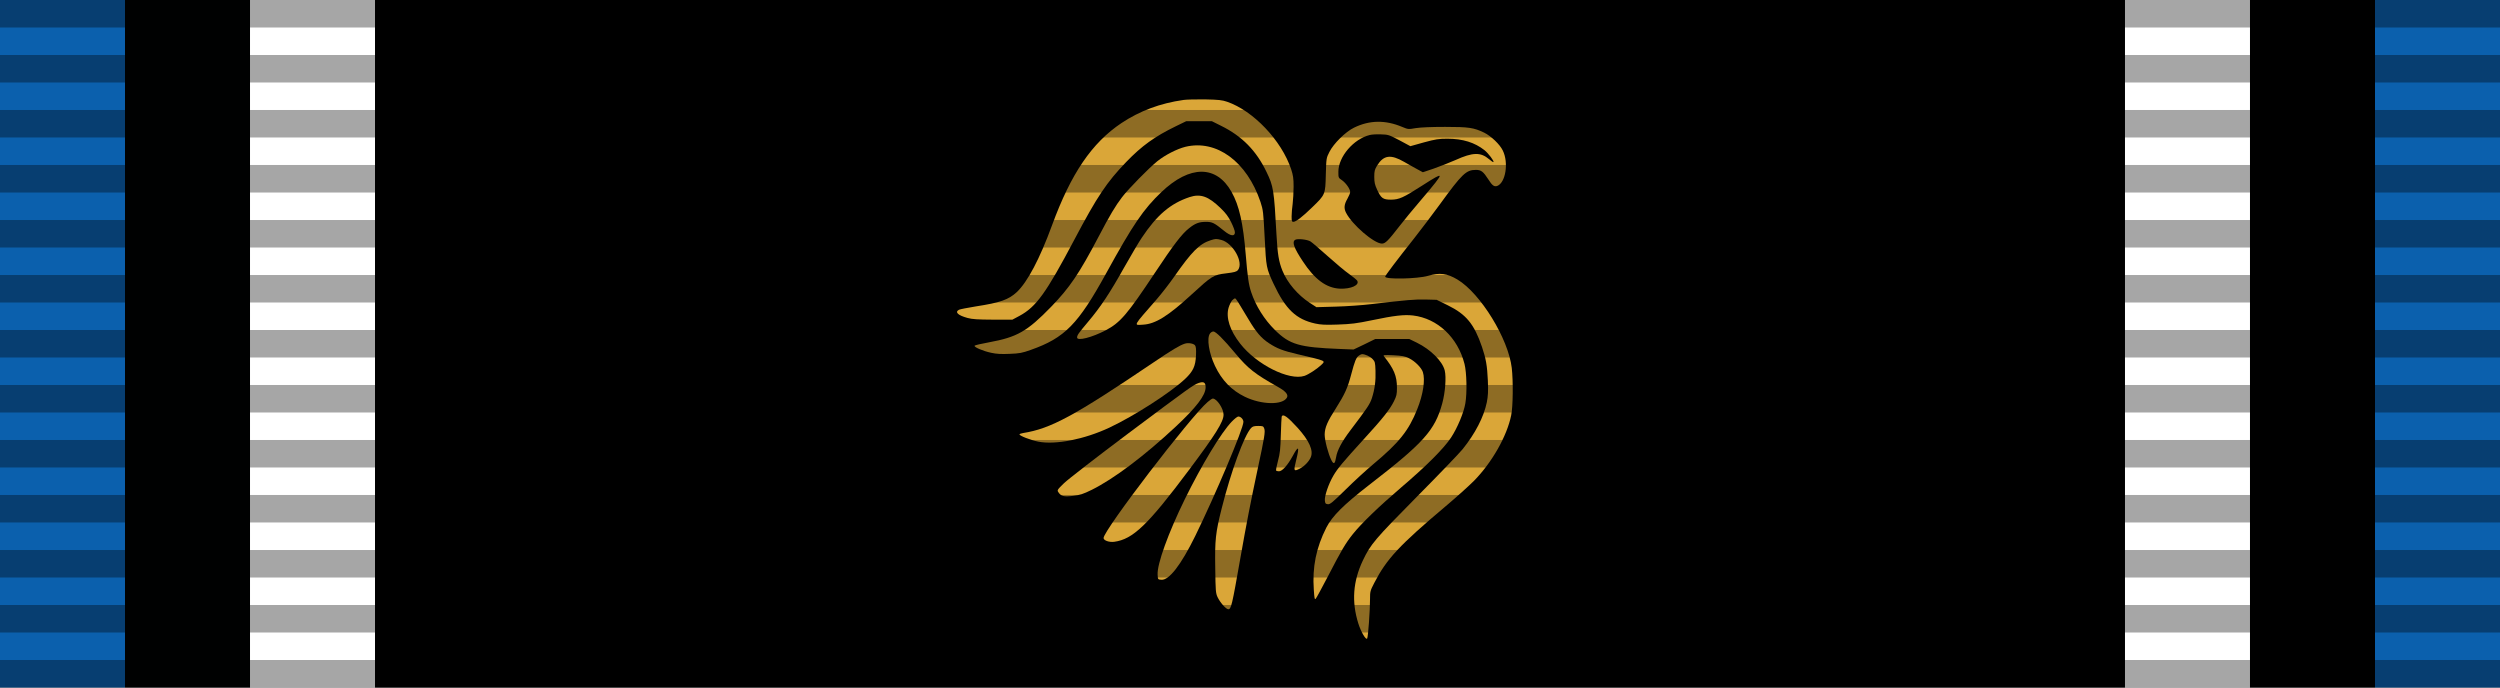<?xml version="1.0" encoding="UTF-8" standalone="no"?>
<svg
   width="200"
   height="55"
   viewBox="0 0 52.917 14.552"
   version="1.1"
   id="svg5"
   xmlns="http://www.w3.org/2000/svg"
   xmlns:svg="http://www.w3.org/2000/svg">
  <rect x="0" y="0" width="52.917" height="14.552" fill="#333333" stroke="none"/>
  <g
     id="layer1"
     transform="translate(-279.62,-106.257)">
    <path
       id="rect2487-4"
       style="fill:#0b60ad;fill-opacity:1;stroke-width:0.169"
       d="m 279.62,106.257 h 2.646 v 14.552 h -2.646 z" />
    <path
       id="rect2487-4-0"
       style="fill:#000101;fill-opacity:1;stroke-width:0.169"
       d="m 282.266,106.257 h 2.646 v 14.552 h -2.646 z" />
    <path
       id="rect2487-4-2"
       style="fill:#ffffff;fill-opacity:1;stroke-width:0.169"
       d="m 284.912,106.257 h 2.646 v 14.552 h -2.646 z" />
    <path
       id="rect2487-4-1"
       style="fill:#000000;fill-opacity:1;stroke-width:0.633"
       d="m 287.558,106.257 h 37.042 v 14.552 h -37.042 z" />
    <path
       id="rect2487-4-0-8"
       style="fill:#ffffff;fill-opacity:1;stroke-width:0.169"
       d="m 324.599,106.257 h 2.646 v 14.552 h -2.646 z" />
    <path
       id="rect2487-4-6"
       style="fill:#000000;fill-opacity:1;stroke-width:0.169"
       d="m 327.245,106.257 h 2.646 v 14.552 h -2.646 z" />
    <path
       id="rect2487-4-0-4"
       style="fill:#0b60ad;fill-opacity:1;stroke-width:0.169"
       d="m 329.891,106.257 h 2.646 v 14.552 h -2.646 z" />
    <g
       transform="matrix(0.002,0,0,-0.002,298.299,126.593)"
       id="g42"
       stroke="none"
       fill="#000000"
       style="fill:#daa638;fill-opacity:1">
      <path
         d="m 3185,9110 c -247,-35 -462,-116 -655,-244 -314,-210 -535,-535 -735,-1081 -130,-355 -260,-602 -374,-709 -87,-80 -175,-111 -434,-151 -87,-14 -167,-30 -177,-35 -47,-25 -12,-59 90,-87 52,-14 107,-17 270,-18 h 205 l 75,40 c 176,95 281,239 580,805 244,462 344,610 550,824 165,171 301,269 525,378 l 109,53 h 137 136 l 96,-48 c 223,-110 374,-264 482,-490 73,-151 79,-188 105,-662 11,-207 25,-288 63,-382 52,-128 163,-258 289,-340 l 71,-46 206,6 c 113,3 285,15 381,27 361,43 468,52 575,48 l 110,-3 118,-58 c 195,-96 279,-198 362,-441 42,-124 55,-199 62,-356 5,-116 2,-162 -11,-230 -32,-155 -123,-331 -257,-497 -35,-43 -252,-269 -484,-503 -447,-452 -489,-502 -571,-674 -105,-222 -120,-437 -48,-666 29,-92 82,-181 94,-159 10,18 30,296 30,417 0,80 2,88 45,171 131,254 265,398 755,811 113,95 248,217 301,270 189,193 348,471 393,693 19,89 22,362 6,501 -36,309 -330,788 -574,935 -110,66 -189,76 -311,40 -113,-33 -455,-40 -455,-9 0,11 128,180 308,407 71,90 191,249 268,354 239,329 281,369 385,369 55,0 78,-18 132,-102 40,-64 62,-79 93,-68 89,34 123,246 59,375 -31,65 -124,153 -197,189 -110,53 -163,61 -413,61 -146,0 -260,-5 -311,-13 -79,-14 -81,-13 -142,12 -179,76 -348,73 -511,-7 -90,-43 -217,-169 -261,-257 -33,-65 -33,-66 -38,-240 -5,-211 -5,-212 -144,-346 -106,-103 -172,-154 -200,-154 -15,0 -18,8 -18,58 0,31 5,91 11,132 5,41 10,123 10,182 0,89 -5,121 -26,185 -102,305 -401,619 -678,714 -52,18 -90,22 -232,25 -93,1 -197,-1 -230,-6 z m 2287,-427 115,-62 143,40 c 125,34 157,39 249,39 162,0 289,-40 392,-121 41,-33 105,-117 95,-126 -3,-3 -24,11 -47,31 -88,75 -172,73 -353,-9 -67,-29 -172,-71 -234,-92 l -113,-38 -57,31 c -31,17 -95,52 -141,79 -142,82 -217,72 -286,-39 -26,-43 -30,-59 -30,-120 0,-56 6,-84 29,-133 43,-94 63,-108 149,-108 85,1 128,20 326,147 140,90 181,112 188,104 8,-8 -54,-87 -207,-266 -73,-85 -171,-204 -218,-265 -121,-156 -150,-185 -186,-185 -83,0 -316,200 -380,327 -24,47 -20,87 14,146 17,30 30,62 30,73 0,31 -45,95 -86,124 -39,26 -39,27 -39,91 0,158 161,346 331,388 22,6 75,9 120,7 77,-2 85,-5 196,-63 z M 4531,7612 c 15,-9 96,-79 180,-154 85,-76 187,-162 228,-190 41,-29 79,-61 85,-70 29,-47 -65,-90 -184,-85 -142,7 -265,97 -391,289 -95,143 -117,206 -81,228 24,15 129,4 163,-18 z"
         id="path14"
         style="fill:#daa638;fill-opacity:1" />
      <path
         d="m 3205,8614 c -88,-22 -214,-86 -297,-153 -88,-71 -305,-292 -371,-378 -70,-91 -132,-195 -246,-413 -209,-398 -310,-547 -506,-749 -254,-261 -359,-321 -658,-376 -78,-14 -146,-30 -151,-35 -14,-14 89,-58 176,-76 53,-12 106,-15 193,-11 106,4 132,9 225,42 360,127 501,271 800,815 282,513 393,675 583,856 301,286 582,286 742,0 81,-145 122,-327 150,-666 19,-232 31,-316 57,-393 47,-144 140,-292 252,-402 156,-154 257,-183 682,-200 l 150,-6 115,55 114,56 h 181 180 l 80,-39 c 146,-72 271,-196 295,-295 17,-71 5,-231 -26,-345 -78,-288 -195,-418 -780,-870 -264,-205 -385,-325 -447,-446 -108,-213 -150,-418 -133,-659 6,-90 9,-106 20,-95 8,8 67,118 133,244 138,267 183,344 260,440 88,111 279,295 507,490 270,230 452,412 532,531 68,103 136,266 152,364 19,112 14,326 -9,416 -71,280 -285,482 -545,513 -94,11 -199,-1 -433,-50 -168,-35 -221,-41 -363,-46 -133,-5 -181,-2 -240,11 -202,45 -313,151 -439,419 -78,167 -79,173 -95,490 -14,273 -16,291 -44,377 -144,428 -465,664 -796,584 z"
         id="path16"
         style="fill:#daa638;fill-opacity:1" />
      <path
         d="m 3250,8082 c -203,-68 -345,-189 -507,-432 -28,-41 -110,-180 -183,-309 -155,-277 -253,-424 -384,-579 -101,-120 -116,-141 -116,-166 0,-40 159,1 304,77 153,81 227,167 519,607 195,294 285,412 360,471 67,54 108,69 181,69 67,0 87,-10 194,-97 66,-54 112,-60 112,-14 0,16 -18,64 -40,108 -29,59 -58,97 -112,149 -129,125 -212,154 -328,116 z"
         id="path18"
         style="fill:#daa638;fill-opacity:1" />
      <path
         d="m 3475,7626 c -120,-38 -201,-119 -390,-390 -49,-70 -132,-177 -185,-238 -254,-291 -244,-272 -142,-266 130,7 264,90 512,318 216,198 232,209 366,225 90,11 111,17 126,35 64,79 -52,287 -177,319 -53,13 -59,13 -110,-3 z"
         id="path20"
         style="fill:#daa638;fill-opacity:1" />
      <path
         d="m 3700,6988 c -11,-13 -28,-47 -37,-77 -30,-104 14,-241 123,-380 174,-222 517,-394 680,-341 42,14 132,72 177,115 49,47 60,41 -249,114 -157,37 -217,60 -304,117 -81,53 -136,117 -217,254 -113,190 -132,220 -142,220 -6,0 -20,-10 -31,-22 z"
         id="path22"
         style="fill:#daa638;fill-opacity:1" />
      <path
         d="m 3466,6638 c -36,-51 -11,-206 53,-342 72,-152 174,-258 316,-327 177,-86 402,-90 446,-8 16,31 -13,66 -97,113 -245,138 -315,193 -451,356 -124,149 -206,230 -231,230 -11,0 -28,-10 -36,-22 z"
         id="path24"
         style="fill:#daa638;fill-opacity:1" />
      <path
         d="m 3200,6531 c -55,-18 -134,-65 -335,-201 -835,-564 -1084,-699 -1377,-745 -21,-3 -38,-10 -38,-14 0,-15 115,-60 199,-77 181,-36 487,24 752,148 264,124 652,374 803,517 84,80 109,134 114,246 3,65 0,95 -10,108 -15,20 -72,30 -108,18 z"
         id="path26"
         style="fill:#daa638;fill-opacity:1" />
      <path
         d="m 5042,6404 c -29,-20 -44,-58 -81,-198 -37,-142 -69,-212 -161,-357 -92,-143 -119,-207 -120,-280 0,-61 38,-206 71,-271 25,-49 38,-41 50,31 11,72 61,166 153,287 179,236 204,274 225,336 31,95 43,187 39,292 -3,89 -5,97 -32,125 -26,27 -78,51 -111,51 -6,0 -21,-7 -33,-16 z"
         id="path28"
         style="fill:#daa638;fill-opacity:1" />
      <path
         d="m 5306,6399 c 107,-134 139,-210 139,-334 0,-71 -4,-88 -33,-146 -43,-86 -120,-183 -318,-399 -224,-246 -277,-309 -323,-388 -50,-86 -93,-212 -89,-260 3,-32 7,-37 31,-40 24,-3 49,17 190,156 89,88 221,209 292,268 272,227 374,354 464,580 64,159 87,313 60,395 -16,47 -84,115 -147,146 -43,21 -71,26 -165,31 -95,4 -110,3 -101,-9 z"
         id="path30"
         style="fill:#daa638;fill-opacity:1" />
      <path
         d="m 3347,6115 c -57,-20 -92,-45 -747,-535 -336,-252 -638,-486 -679,-526 -72,-70 -74,-74 -59,-96 28,-42 58,-50 155,-38 75,9 104,18 198,64 234,116 558,360 889,669 220,206 316,332 316,416 0,52 -20,64 -73,46 z"
         id="path32"
         style="fill:#daa638;fill-opacity:1" />
      <path
         d="M 3442,5914 C 3259,5758 2340,4556 2340,4474 c 0,-26 59,-47 113,-40 198,27 355,177 791,760 281,375 366,511 366,585 0,64 -71,171 -114,171 -7,0 -31,-16 -54,-36 z"
         id="path34"
         style="fill:#daa638;fill-opacity:1" />
      <path
         d="m 4225,5758 c -2,-7 -6,-94 -9,-193 -4,-150 -9,-196 -30,-274 -14,-52 -23,-98 -20,-103 3,-4 16,-8 30,-8 35,0 92,64 144,159 63,118 75,108 40,-34 -31,-125 -29,-130 38,-96 47,24 97,76 115,120 30,71 -16,174 -137,309 -110,121 -159,156 -171,120 z"
         id="path36"
         style="fill:#daa638;fill-opacity:1" />
      <path
         d="m 3696,5705 c -111,-115 -317,-456 -496,-820 -175,-357 -295,-688 -288,-800 3,-50 3,-50 39,-53 82,-7 208,156 359,463 215,439 510,1137 510,1208 0,27 -28,57 -54,57 -10,0 -41,-25 -70,-55 z"
         id="path38"
         style="fill:#daa638;fill-opacity:1" />
      <path
         d="m 3901,5638 c -73,-78 -214,-465 -310,-847 -66,-262 -74,-335 -69,-641 3,-235 5,-259 24,-301 27,-57 90,-129 114,-129 30,0 40,42 125,526 68,385 108,592 185,954 74,344 83,401 70,434 -9,24 -15,26 -64,26 -44,0 -59,-5 -75,-22 z"
         id="path40"
         style="fill:#daa638;fill-opacity:1" />
    </g>
    <g
       id="g2937"
       style="fill:#000000;fill-opacity:0.35"
       transform="translate(279.62,106.257)">
      <path
         id="rect1083"
         style="fill:#000000;fill-opacity:0.35;stroke-width:0.198"
         d="M -4.4638898e-7,0 H 52.917 V 0.582 H -4.4638898e-7 Z" />
      <path
         id="rect1083-3"
         style="fill:#000000;fill-opacity:0.35;stroke-width:0.198"
         d="M -4.4638898e-7,1.164 H 52.917 V 1.746 H -4.4638898e-7 Z" />
      <path
         id="rect1083-2"
         style="fill:#000000;fill-opacity:0.35;stroke-width:0.198"
         d="M -4.4638898e-7,2.328 H 52.917 V 2.91 H -4.4638898e-7 Z" />
      <path
         id="rect1083-7"
         style="fill:#000000;fill-opacity:0.35;stroke-width:0.198"
         d="M -4.4638898e-7,3.492 H 52.917 V 4.075 H -4.4638898e-7 Z" />
      <path
         id="rect1083-6"
         style="fill:#000000;fill-opacity:0.35;stroke-width:0.198"
         d="M -4.4638898e-7,4.657 H 52.917 V 5.239 H -4.4638898e-7 Z" />
      <path
         id="rect1083-45"
         style="fill:#000000;fill-opacity:0.35;stroke-width:0.198"
         d="M -4.4638898e-7,5.821 H 52.917 V 6.403 H -4.4638898e-7 Z" />
      <path
         id="rect1083-78"
         style="fill:#000000;fill-opacity:0.35;stroke-width:0.198"
         d="M -4.4638898e-7,6.985 H 52.917 V 7.567 H -4.4638898e-7 Z" />
      <path
         id="rect1083-25"
         style="fill:#000000;fill-opacity:0.35;stroke-width:0.198"
         d="M -4.4638898e-7,8.149 H 52.917 v 0.582 H -4.4638898e-7 Z" />
      <path
         id="rect1083-9"
         style="fill:#000000;fill-opacity:0.35;stroke-width:0.198"
         d="M -4.4638898e-7,9.313 H 52.917 v 0.582 H -4.4638898e-7 Z" />
      <path
         id="rect1083-22"
         style="fill:#000000;fill-opacity:0.35;stroke-width:0.198"
         d="M -4.4638898e-7,10.477 H 52.917 v 0.582 H -4.4638898e-7 Z" />
      <path
         id="rect1083-33"
         style="fill:#000000;fill-opacity:0.35;stroke-width:0.198"
         d="M -4.4638898e-7,11.642 H 52.917 v 0.582 H -4.4638898e-7 Z" />
      <path
         id="rect1083-1"
         style="fill:#000000;fill-opacity:0.35;stroke-width:0.198"
         d="M -4.4638898e-7,12.806 H 52.917 v 0.582 H -4.4638898e-7 Z" />
      <path
         id="rect1083-95"
         style="fill:#000000;fill-opacity:0.35;stroke-width:0.198"
         d="M -4.4638898e-7,13.97 H 52.917 v 0.582 H -4.4638898e-7 Z" />
    </g>
  </g>
</svg>
